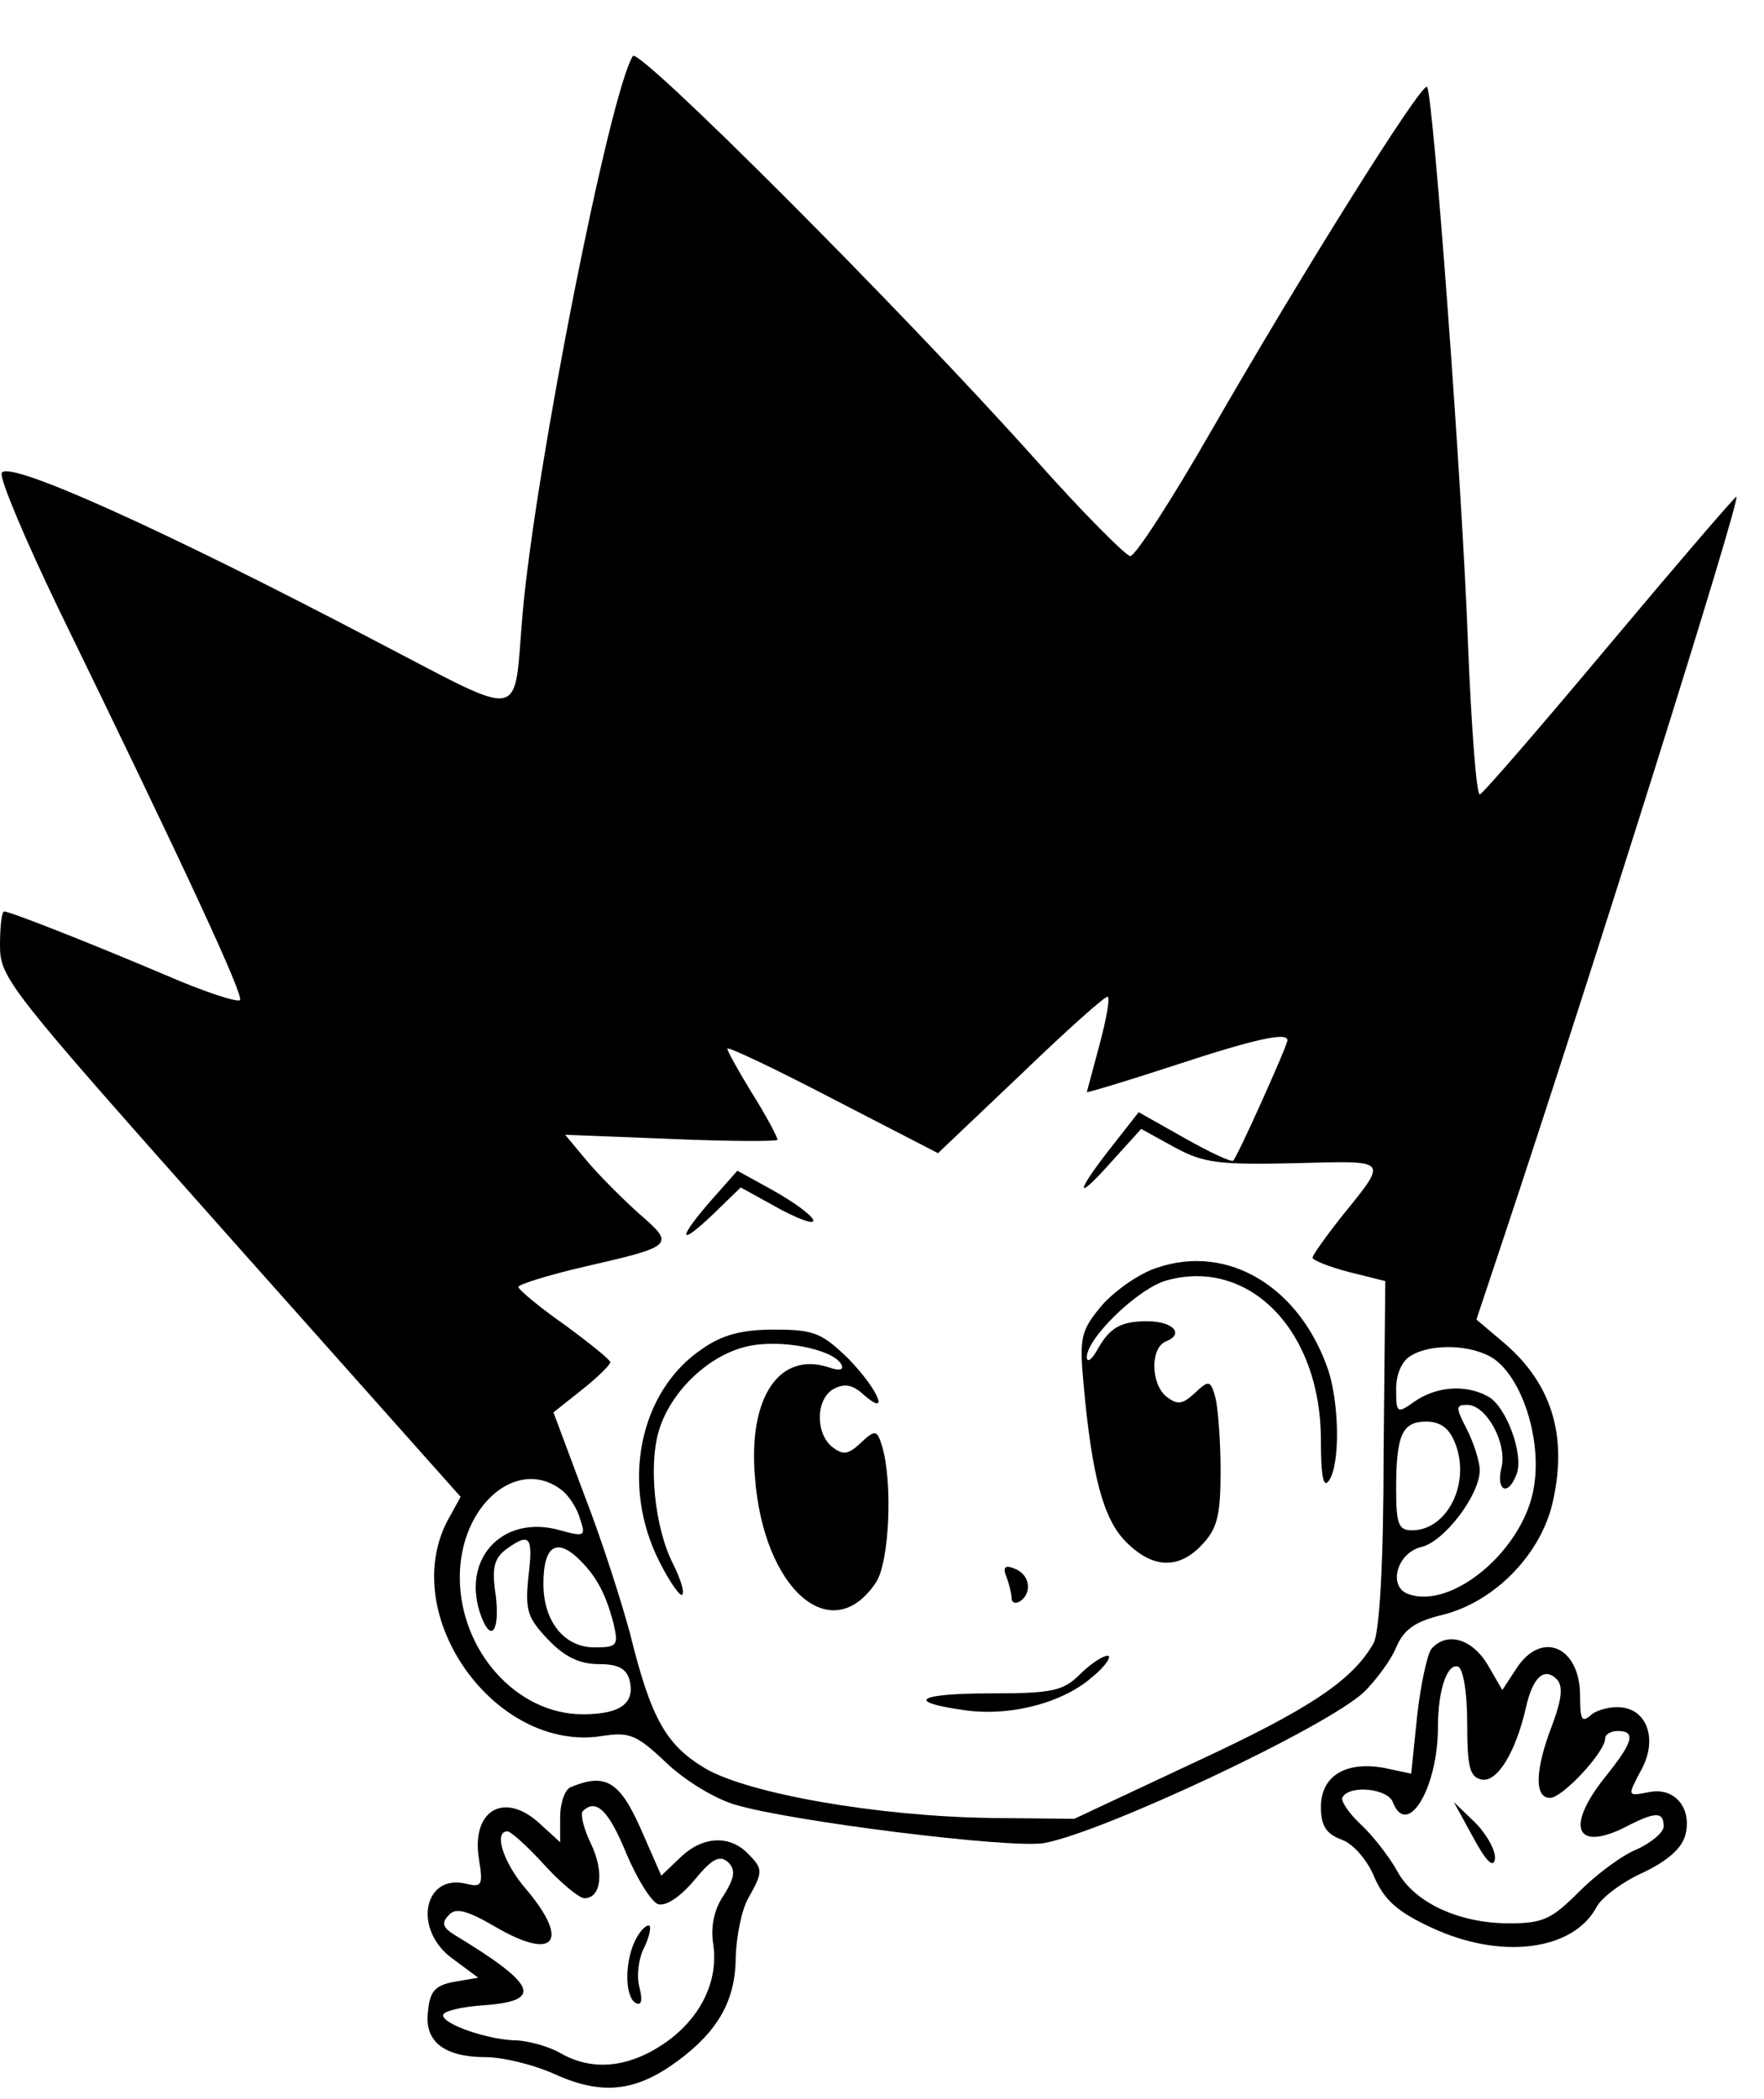 <?xml version="1.0" standalone="no"?>
<!DOCTYPE svg PUBLIC "-//W3C//DTD SVG 20010904//EN"
 "http://www.w3.org/TR/2001/REC-SVG-20010904/DTD/svg10.dtd">
<svg version="1.0" xmlns="http://www.w3.org/2000/svg"
 width="211pt" height="251pt" viewBox="0 0 211 251"
 preserveAspectRatio="xMidYMid meet">
<g transform="translate(0,251) scale(0.1,-0.1)"
fill="black" stroke="none">
<path d="M757 2443 c-28 -45 -117 -495 -132 -668 -11 -129 6 -126 -173 -33
-259 136 -446 220 -450 202 -2 -8 29 -81 68 -162 153 -314 222 -463 217 -468
-3 -3 -43 10 -89 30 -92 39 -186 76 -193 76 -3 0 -5 -18 -5 -41 0 -39 11 -52
275 -349 l276 -310 -16 -29 c-59 -114 58 -277 185 -257 33 5 41 2 77 -32 22
-21 58 -43 82 -50 66 -20 331 -53 370 -46 71 13 339 139 383 181 14 14 32 38
38 53 9 21 22 31 56 39 63 16 119 74 132 138 17 78 -3 140 -60 188 l-32 27 32
96 c104 312 284 884 279 888 -1 1 -69 -78 -152 -177 -82 -98 -152 -179 -155
-179 -4 0 -10 80 -14 178 -7 195 -42 661 -49 668 -6 7 -151 -225 -258 -411
-47 -82 -91 -150 -97 -150 -5 0 -57 52 -113 115 -161 180 -475 494 -482 483z
m558 -1183 c-8 -30 -15 -56 -15 -56 0 -1 47 13 105 32 97 32 135 40 135 30 0
-6 -60 -140 -65 -144 -2 -2 -28 10 -58 27 l-55 31 -29 -37 c-46 -58 -49 -73
-6 -25 l38 42 40 -22 c35 -19 53 -21 144 -19 115 3 112 6 54 -66 -18 -23 -33
-44 -33 -47 0 -3 20 -11 43 -17 l44 -11 -2 -206 c0 -132 -5 -214 -12 -227 -25
-44 -75 -78 -213 -142 l-145 -68 -100 1 c-136 2 -289 29 -341 59 -47 28 -65
59 -90 160 -10 38 -34 113 -55 167 l-37 99 34 27 c19 15 34 30 34 33 0 3 -25
23 -55 45 -30 21 -55 42 -55 45 0 3 35 14 78 24 109 25 110 26 66 64 -20 18
-49 47 -63 64 l-25 30 127 -5 c70 -3 127 -3 127 -1 0 3 -13 28 -30 55 -16 26
-30 51 -30 54 0 3 57 -24 126 -60 l126 -65 100 95 c55 53 101 94 103 92 3 -2
-2 -28 -10 -58z m472 -375 c34 -24 57 -96 48 -152 -11 -75 -98 -149 -151 -129
-24 9 -13 49 16 56 27 6 70 62 70 92 0 10 -7 32 -15 48 -14 27 -14 30 0 30 23
0 48 -46 41 -75 -7 -28 8 -35 18 -8 9 23 -12 81 -34 93 -27 15 -62 12 -88 -6
-21 -15 -22 -14 -22 15 0 18 7 34 18 40 25 15 74 13 99 -4z m-46 -102 c18 -47
-10 -103 -52 -103 -16 0 -19 7 -19 49 0 65 7 81 36 81 17 0 28 -8 35 -27z
m-1069 -55 c9 -7 19 -23 22 -35 7 -20 5 -21 -24 -13 -70 20 -120 -36 -94 -104
12 -31 22 -15 17 26 -5 33 -2 44 12 55 29 21 33 16 27 -33 -4 -40 -1 -49 24
-75 19 -20 37 -29 60 -29 23 0 33 -5 37 -19 7 -28 -11 -41 -56 -41 -79 0 -147
76 -147 164 0 86 69 145 122 104z m22 -84 c20 -20 31 -41 40 -76 6 -26 4 -28
-23 -28 -36 0 -61 31 -61 76 0 46 16 56 44 28z"/>
<path d="M851 1075 c-41 -47 -40 -57 2 -17 l33 32 49 -27 c58 -30 46 -8 -13
25 l-40 22 -31 -35z"/>
<path d="M1384 994 c-22 -7 -51 -28 -66 -45 -25 -30 -27 -38 -22 -93 10 -112
24 -163 51 -190 32 -32 63 -33 91 -3 18 19 22 35 22 88 0 35 -3 74 -6 87 -6
22 -8 22 -25 6 -15 -14 -21 -14 -34 -4 -19 16 -19 59 0 66 22 9 8 24 -23 24
-32 0 -45 -8 -60 -35 -6 -11 -12 -15 -12 -8 0 23 62 83 96 92 99 27 184 -61
184 -191 0 -44 3 -59 10 -48 13 20 12 90 -1 131 -34 100 -120 152 -205 123z"/>
<path d="M840 897 c-76 -51 -98 -163 -51 -255 12 -24 25 -42 27 -39 3 3 -2 19
-11 37 -22 43 -30 120 -16 162 15 46 60 88 105 98 39 9 101 -3 112 -21 4 -7
-1 -9 -15 -4 -59 19 -96 -36 -88 -131 10 -135 92 -206 145 -126 16 25 20 120
7 163 -6 19 -8 20 -26 3 -15 -14 -21 -14 -34 -4 -20 17 -19 57 2 69 13 7 23 5
35 -6 34 -30 18 6 -17 42 -32 31 -41 35 -89 35 -38 0 -62 -6 -86 -23z"/>
<path d="M1204 624 c3 -8 6 -20 6 -25 0 -6 5 -7 10 -4 15 10 12 32 -6 39 -12
5 -15 2 -10 -10z"/>
<path d="M1292 508 c-20 -20 -33 -23 -106 -23 -89 0 -104 -10 -33 -20 54 -8
118 8 154 40 16 13 23 25 18 25 -6 0 -21 -10 -33 -22z"/>
<path d="M1712 538 c-5 -7 -13 -44 -17 -81 l-7 -68 -33 7 c-46 8 -75 -10 -75
-47 0 -22 6 -32 25 -39 14 -5 31 -25 39 -45 12 -27 27 -41 68 -60 83 -39 170
-28 198 25 6 11 31 30 56 41 29 14 46 29 50 45 8 32 -13 57 -43 51 -27 -5 -27
-6 -9 28 18 34 7 69 -23 73 -12 2 -29 -2 -37 -8 -12 -11 -14 -7 -14 22 0 59
-46 79 -76 33 l-17 -26 -18 31 c-19 31 -49 39 -67 18z m43 -89 c0 -52 3 -64
17 -67 19 -4 41 33 53 85 8 37 22 50 37 35 8 -8 6 -24 -5 -54 -21 -54 -22 -88
-3 -88 15 0 66 55 66 71 0 5 7 9 15 9 22 0 19 -13 -15 -55 -47 -59 -36 -89 22
-61 38 20 48 20 48 2 0 -7 -14 -19 -31 -27 -18 -7 -49 -30 -70 -51 -33 -33
-43 -38 -84 -38 -60 0 -114 25 -134 63 -9 16 -28 41 -43 55 -15 14 -25 29 -22
33 9 15 54 10 60 -6 17 -44 54 16 54 90 0 44 11 76 24 72 6 -2 11 -30 11 -68z"/>
<path d="M1762 313 c15 -28 24 -37 26 -27 2 9 -8 28 -22 43 l-27 26 23 -42z"/>
<path d="M683 373 c-7 -2 -13 -19 -13 -36 l0 -30 -23 21 c-43 41 -84 18 -74
-42 5 -30 3 -33 -14 -29 -52 14 -66 -54 -18 -89 l31 -23 -29 -5 c-22 -4 -29
-11 -31 -35 -5 -36 19 -55 69 -55 20 0 58 -9 84 -21 56 -25 96 -20 145 16 49
36 70 73 70 125 1 25 7 56 15 70 18 32 18 35 -1 54 -22 22 -54 20 -80 -5 l-23
-22 -25 57 c-25 56 -42 66 -83 49z m66 -79 c13 -31 30 -58 38 -61 9 -3 26 8
43 28 22 27 31 31 41 22 9 -9 8 -18 -5 -39 -12 -17 -16 -38 -13 -58 7 -45 -15
-90 -59 -120 -43 -29 -86 -33 -124 -11 -14 8 -37 14 -51 15 -33 0 -89 19 -89
30 0 5 21 10 48 12 72 5 65 24 -34 84 -15 9 -16 15 -7 24 8 9 21 6 57 -15 69
-40 88 -17 36 45 -28 32 -40 70 -23 70 4 0 24 -18 44 -40 20 -22 42 -40 48
-40 20 0 24 31 8 65 -9 18 -13 36 -10 39 16 16 31 1 52 -50z"/>
<path d="M761 192 c-14 -26 -14 -69 -1 -77 7 -4 9 2 5 18 -4 14 -1 35 5 47 6
12 9 24 7 27 -3 2 -10 -4 -16 -15z"/>
</g>
</svg>
